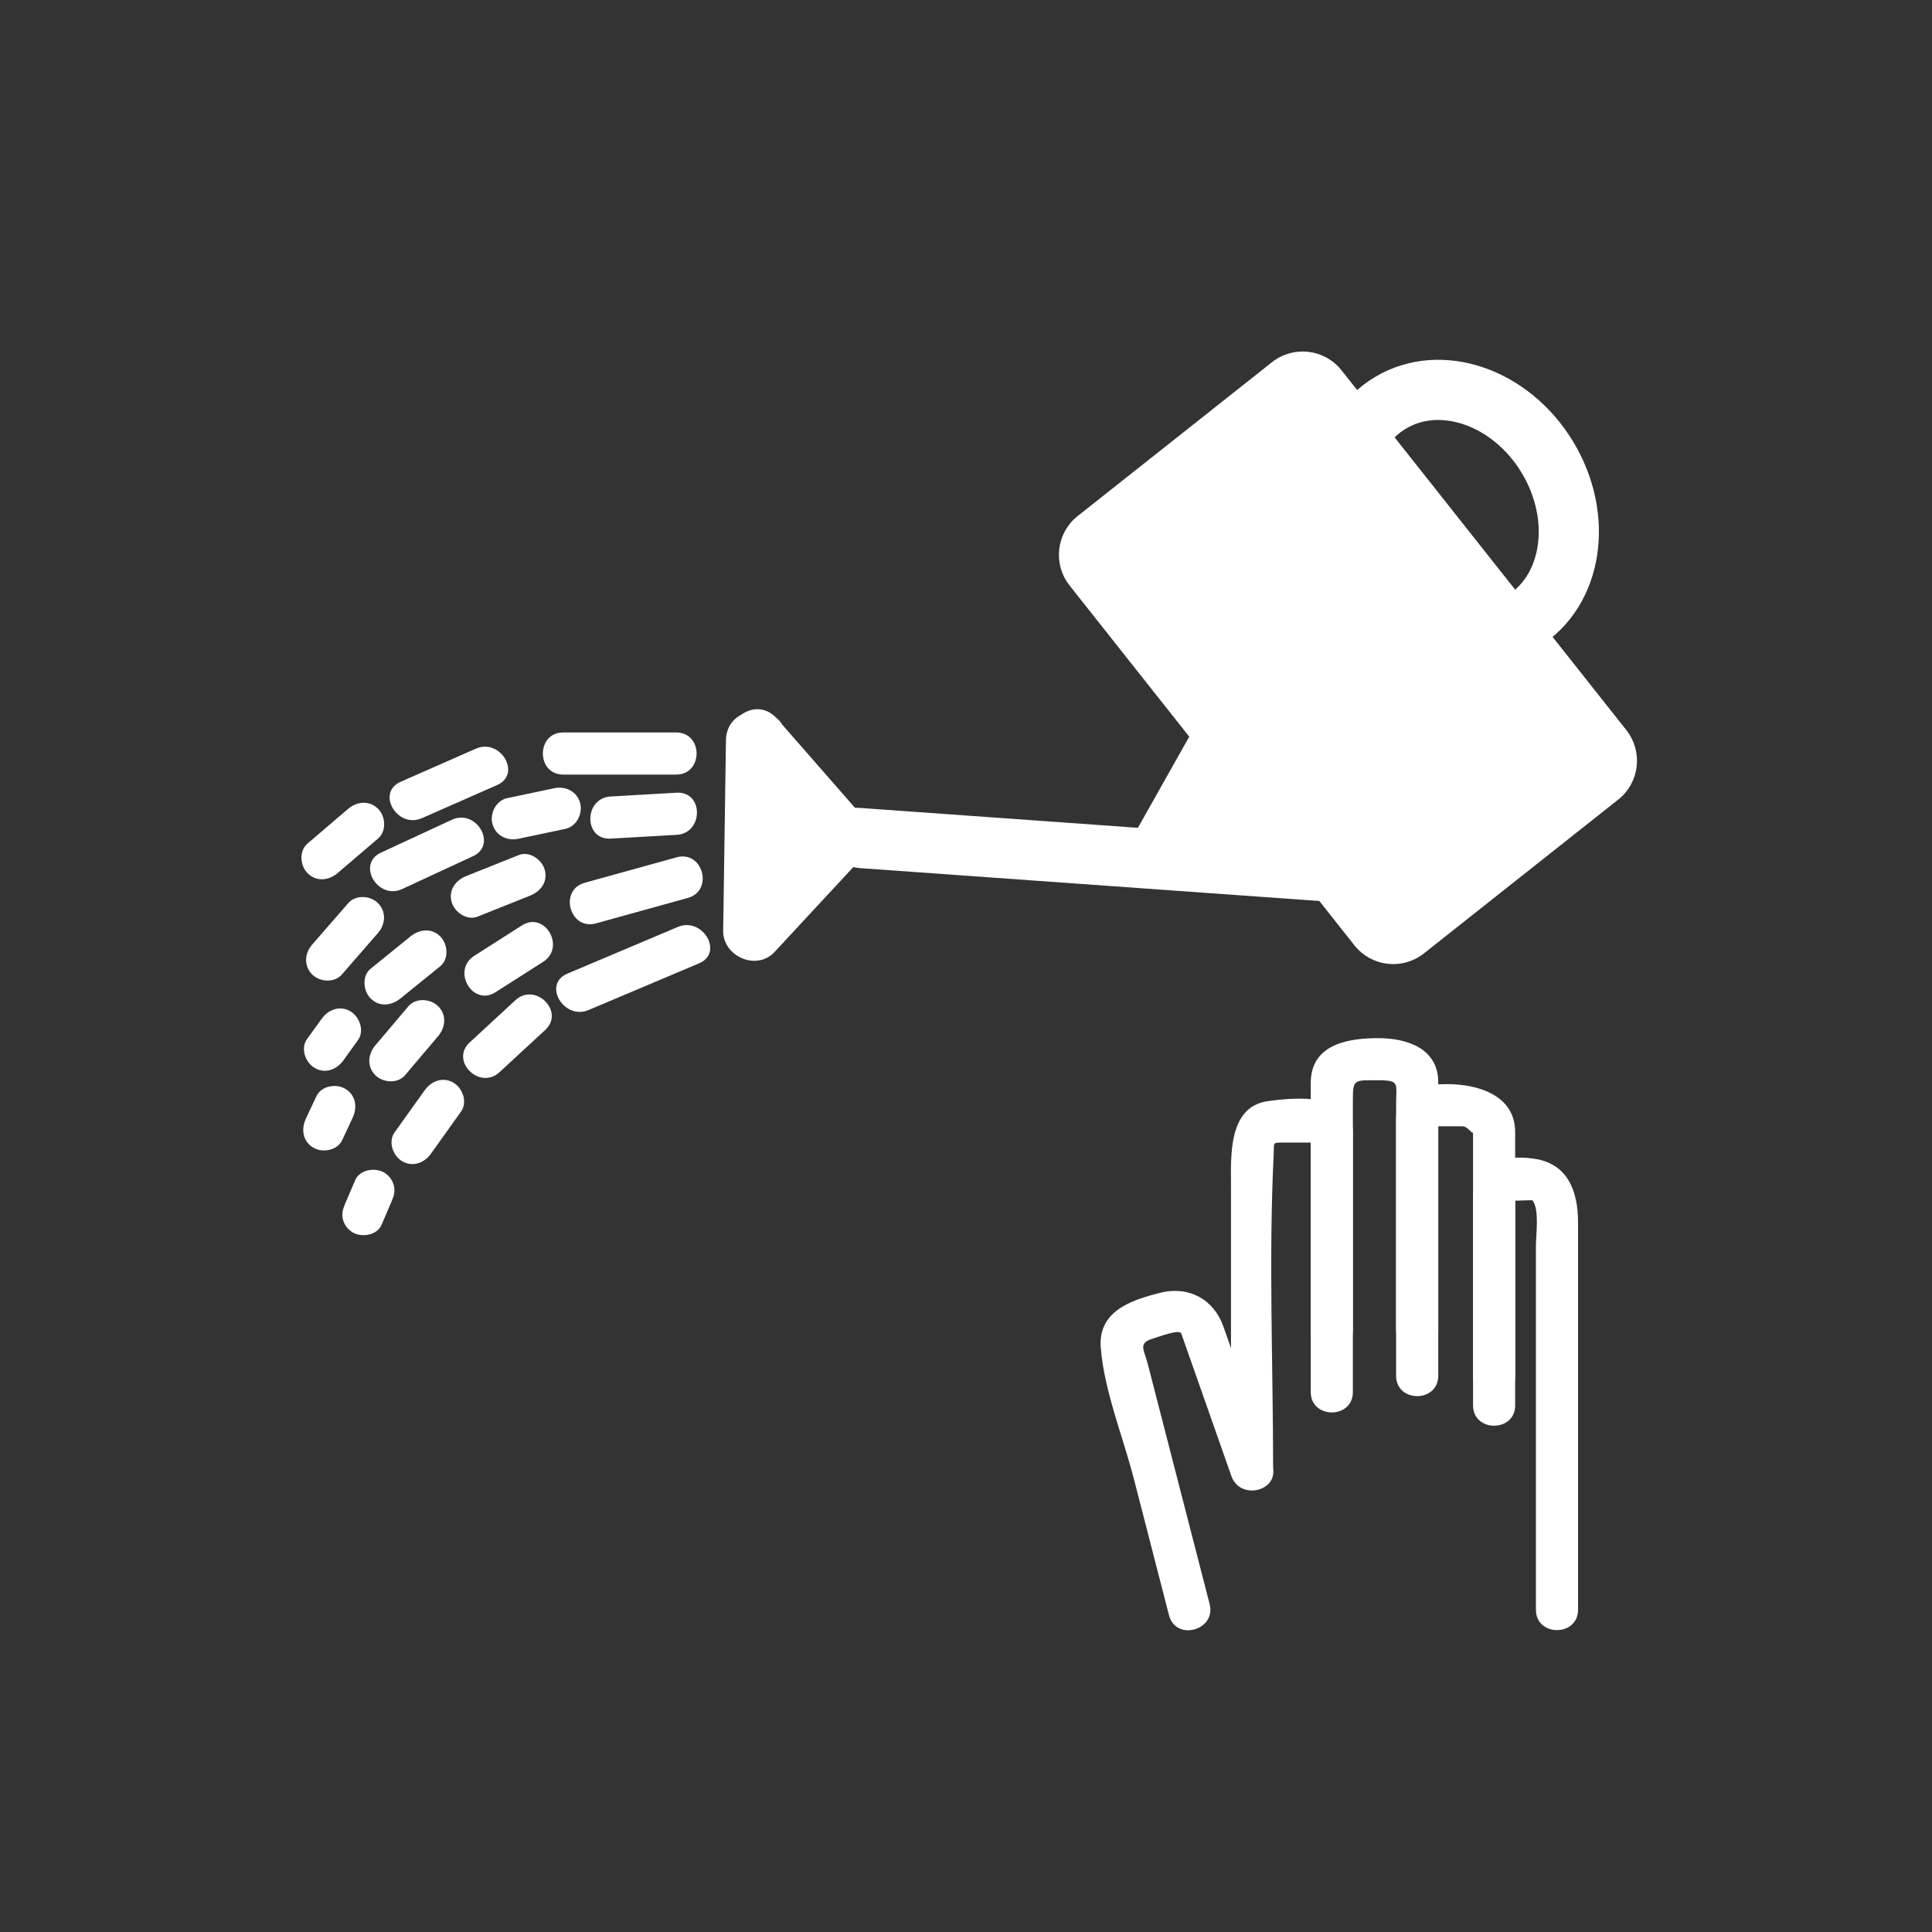 <svg xmlns="http://www.w3.org/2000/svg" viewBox="20 20 321 321">
<rect x="20" y="20" width="321" height="321" fill="#333333" stroke="none"/>
<g fill="#fff">
	<path stroke="#fff" stroke-miterlimit="10" d="M289.82,141.612c2.646,3.343,2.081,8.199-1.262,10.845 l-32.286,25.559c-3.343,2.646-8.2,2.081-10.845-1.261l-47.322-59.78c-2.647-3.344-2.082-8.2,1.261-10.846l32.286-25.558 c3.344-2.646,8.199-2.082,10.846,1.262L289.82,141.612z"/>
	<path d="M162.793,164.229c27.088,1.939,54.177,3.878,81.265,5.817c6.438,0.461,6.394-9.542,0-10 c-27.088-1.939-54.177-3.878-81.265-5.817C156.355,153.768,156.4,163.771,162.793,164.229L162.793,164.229z"/>
	<polygon points="145.615,142.997 159.633,159.026 145.152,174.636"/>
	<path d="M142.08,146.532c4.673,5.343,9.345,10.686,14.018,16.029c0-2.357,0-4.714,0-7.071 c-4.827,5.204-9.653,10.407-14.48,15.61c2.845,1.179,5.69,2.357,8.536,3.536c0.154-10.546,0.309-21.093,0.463-31.64 c0.094-6.452-9.906-6.443-10,0c-0.154,10.546-0.309,21.093-0.463,31.64c-0.063,4.268,5.555,6.749,8.536,3.536
		c4.827-5.204,9.653-10.407,14.48-15.61c1.947-2.099,1.845-4.961,0-7.071c-4.673-5.343-9.345-10.686-14.018-16.029 C144.898,134.598,137.854,141.7,142.08,146.532z"/>
	<ellipse transform="matrix(0.856 -0.517 0.517 0.856 -16.577 150.62)" fill="none" stroke="#fff" stroke-width="10" stroke-miterlimit="10" cx="261.924" cy="105.049" rx="17.713" ry="21.222"/>
	<polygon stroke="#fff" stroke-miterlimit="10" points="207.401,161.507 221.662,136.196 236.753,161.371"/>
	<path d="M132.422,151.708c-3.654,0.209-7.308,0.418-10.962,0.627c-4.487,0.257-4.512,7.258,0,7 c3.654-0.209,7.308-0.418,10.962-0.627C136.909,158.451,136.934,151.45,132.422,151.708L132.422,151.708z"/>
	<path d="M95.066,156.207c-3.924,1.819-7.847,3.639-11.771,5.458c-4.092,1.897-0.534,7.93,3.533,6.044 c3.923-1.819,7.847-3.639,11.771-5.458C102.691,160.353,99.133,154.32,95.066,156.207L95.066,156.207z"/>
	<path d="M77.856,170.06c-1.999,2.297-3.997,4.594-5.996,6.89c-1.251,1.438-1.418,3.532,0,4.95 c1.279,1.278,3.697,1.44,4.95,0c1.999-2.296,3.997-4.593,5.996-6.89c1.251-1.438,1.418-3.532,0-4.95 C81.527,168.781,79.109,168.62,77.856,170.06L77.856,170.06z"/>
	<path d="M132.35,141.696c-6.256,0-12.511,0-18.767,0c-4.514,0-4.514,7,0,7c6.256,0,12.511,0,18.767,0 C136.864,148.696,136.864,141.696,132.35,141.696L132.35,141.696z"/>
	<path d="M99.066,144.392c-4.167,1.833-8.333,3.667-12.5,5.5c-4.124,1.814-0.558,7.844,3.533,6.044 c4.167-1.833,8.333-3.667,12.5-5.5C106.723,148.622,103.157,142.592,99.066,144.392L99.066,144.392z"/>
	<path d="M77.858,154.376c-2.25,1.921-4.5,3.843-6.75,5.764c-1.452,1.24-1.269,3.681,0,4.95 c1.428,1.427,3.5,1.237,4.95,0c2.25-1.921,4.5-3.843,6.75-5.764c1.452-1.24,1.269-3.681,0-4.95 C81.38,152.949,79.308,153.139,77.858,154.376L77.858,154.376z"/>
	<path d="M132.419,162.441c-5.089,1.41-10.178,2.819-15.267,4.229c-4.344,1.204-2.497,7.957,1.861,6.75 c5.089-1.41,10.178-2.819,15.267-4.229C138.625,167.988,136.778,161.234,132.419,162.441L132.419,162.441z"/>
	<path d="M106.713,173.76c-2.639,1.684-5.278,3.368-7.918,5.052c-3.792,2.419-0.285,8.48,3.533,6.044 c2.639-1.685,5.278-3.368,7.918-5.052C114.038,177.385,110.531,171.324,106.713,173.76L106.713,173.76z"/>
	<path d="M87.858,187.189c-1.833,2.166-3.667,4.333-5.5,6.5c-1.231,1.455-1.432,3.518,0,4.949 c1.265,1.265,3.716,1.458,4.95,0c1.833-2.166,3.667-4.333,5.5-6.5c1.231-1.455,1.432-3.518,0-4.949 C91.543,185.925,89.092,185.731,87.858,187.189L87.858,187.189z"/>
	<path d="M72.561,202.147c-0.583,1.25-1.167,2.5-1.75,3.75c-0.807,1.729-0.502,3.76,1.255,4.789 c1.53,0.896,3.982,0.473,4.789-1.256c0.583-1.25,1.167-2.5,1.75-3.75c0.807-1.729,0.502-3.76-1.255-4.789 C75.819,199.995,73.368,200.419,72.561,202.147L72.561,202.147z"/>
	<path d="M132.625,174.011c-6.122,2.587-12.244,5.174-18.366,7.761c-4.146,1.752-0.573,7.78,3.533,6.045 c6.122-2.588,12.244-5.175,18.366-7.762C140.303,178.303,136.731,172.275,132.625,174.011L132.625,174.011z"/>
	<path d="M105.629,186.189c-2.528,2.333-5.056,4.666-7.583,7c-3.323,3.067,1.639,8.006,4.95,4.949 c2.528-2.333,5.056-4.666,7.583-7C113.902,188.071,108.94,183.133,105.629,186.189L105.629,186.189z"/>
	<path d="M90.561,201.147c-1.667,2.333-3.333,4.667-5,7c-1.111,1.556-0.277,3.891,1.255,4.789 c1.76,1.03,3.682,0.293,4.789-1.256c1.667-2.333,3.333-4.667,5-7c1.111-1.556,0.277-3.891-1.255-4.789 C93.59,198.861,91.667,199.599,90.561,201.147L90.561,201.147z"/>
	<path d="M79.022,216.065c-0.558,1.305-1.115,2.609-1.672,3.914c-0.388,0.909-0.627,1.701-0.353,2.697 c0.241,0.875,0.826,1.633,1.608,2.092c1.489,0.872,4.039,0.5,4.789-1.256c0.558-1.305,1.115-2.609,1.672-3.914 c0.388-0.909,0.627-1.701,0.353-2.697c-0.241-0.875-0.826-1.633-1.608-2.092C82.321,213.938,79.772,214.31,79.022,216.065 L79.022,216.065z"/>
	<path d="M106.202,162.065c-2.907,1.161-5.815,2.322-8.723,3.483c-1.77,0.707-2.993,2.311-2.444,4.306 c0.463,1.685,2.531,3.153,4.306,2.444c2.907-1.161,5.815-2.322,8.723-3.483c1.77-0.707,2.993-2.311,2.444-4.306 C110.044,162.825,107.977,161.357,106.202,162.065L106.202,162.065z"/>
	<path d="M88.202,175.586c-2.206,1.786-4.412,3.572-6.618,5.358c-1.484,1.203-1.243,3.708,0,4.95 c1.454,1.454,3.469,1.199,4.95,0c2.206-1.786,4.412-3.572,6.618-5.358c1.484-1.203,1.243-3.708,0-4.95 C91.698,174.133,89.683,174.387,88.202,175.586L88.202,175.586z"/>
	<path d="M73.432,189.286c-0.807,1.119-1.613,2.237-2.42,3.356c-1.118,1.551-0.272,3.894,1.255,4.789 c1.765,1.033,3.675,0.288,4.789-1.256c0.807-1.119,1.613-2.237,2.42-3.356c1.118-1.551,0.272-3.894-1.255-4.789 C76.455,186.997,74.545,187.742,73.432,189.286L73.432,189.286z"/>
	<path d="M112.081,150.961c-2.604,0.551-5.209,1.102-7.814,1.653c-1.867,0.395-2.927,2.551-2.444,4.306 c0.528,1.92,2.44,2.839,4.306,2.444c2.604-0.551,5.209-1.102,7.814-1.653c1.867-0.395,2.927-2.551,2.444-4.306 C115.858,151.485,113.946,150.567,112.081,150.961L112.081,150.961z"/>
	<path d="M244.778,240.941c0-7.839,0-15.679,0-23.518c0-4.717,0-9.435,0-14.151 c0-4.061,0.029-3.786,4.263-3.786c3.591,0,2.922,0.556,2.922,3.979c0,4.77,0,9.54,0,14.311c0,7.722,0,15.444,0,23.166
		c0,4.514,7,4.514,7,0c0-9.628,0-19.256,0-28.884c0-4.085,0-8.17,0-12.256c0-5.635-5.261-7.315-9.922-7.315 c-4.991,0-11.263,0.944-11.263,7.491c0,3.907,0,7.815,0,11.724c0,9.746,0,19.493,0,29.24 C237.778,245.455,244.778,245.455,244.778,240.941L244.778,240.941z"/>
	<path d="M231.528,264.111c0-17.41-0.761-34.986,0.096-52.377c0.083-1.703-0.229-1.899,1.159-1.899 c1.529,0,3.06,0,4.589,0c3.138,0,0.406,0.3,0.406-1.67c0,0.426,0,0.851,0,1.276c0,4.608,0,9.217,0,13.825
		c0,9.341,0,18.682,0,28.022c0,4.514,7,4.514,7,0c0-10.579,0-21.157,0-31.736c0-3.836,0-7.672,0-11.508 c0-6.559-9.838-5.706-14.152-5.085c-6.638,0.955-6.098,9.225-6.098,14.27c0,5.17,0,10.339,0,15.508c0,10.458,0,20.916,0,31.374 C224.528,268.625,231.528,268.625,231.528,264.111L231.528,264.111z"/>
	<path d="M258.963,248.58c0-7.706,0-15.411,0-23.117c0-4.991,0-9.981,0-14.972c0-1.372,0-2.745,0-4.117 c0-0.306,0-0.611,0-0.917c0,2.009-2.68,1.67,0.573,1.67c1.134,0,2.268,0,3.402,0c1.072,0,1.806,1.667,1.806,0.878
		c0,0.961,0,1.923,0,2.884c0,4.636,0,9.272,0,13.908c0,7.928,0,15.855,0,23.783c0,4.514,7,4.514,7,0c0-9.523,0-19.048,0-28.571 c0-3.97,0-7.938,0-11.908c0-6.226-6.348-7.974-11.283-7.974c-4.253,0-8.498,0.675-8.498,5.938c0,4.514,0,9.027,0,13.542
		c0,9.657,0,19.315,0,28.973C251.963,253.094,258.963,253.094,258.963,248.58L258.963,248.58z"/>
	<path d="M271.744,253.496c0-10.19,0-20.382,0-30.572c0-1.636,0-3.271,0-4.906 c0,0.553-2.668,1.47,0.174,1.47c0.352,0,2.668-0.114,2.72-0.045c1.165,1.542,0.552,5.814,0.552,7.593c0,20.14,0,40.278,0,60.418
		c0,4.514,7,4.514,7,0c0-21.451,0-42.901,0-64.352c0-5.274-1.744-9.873-7.494-10.614c-5.423-0.699-9.951,0.92-9.951,6.859 c0,11.383,0,22.767,0,34.149C264.744,258.01,271.744,258.01,271.744,253.496L271.744,253.496z"/>
	<path d="M220.98,286.513c-3.43-13.311-6.859-26.621-10.289-39.932c-0.623-2.422-1.691-3.43,0.975-4.214 c0.966-0.284,4.327-1.591,4.607-0.793c0.414,1.177,0.827,2.354,1.241,3.531c2.359,6.713,4.72,13.427,7.079,20.14
		c1.486,4.229,8.251,2.409,6.75-1.861c-2.693-7.663-5.388-15.327-8.081-22.99c-1.577-4.485-5.719-6.801-10.499-5.597 c-4.827,1.217-10.355,3.049-9.871,9.127c0.572,7.174,3.696,14.793,5.484,21.73c1.951,7.573,3.902,15.146,5.854,22.72 C215.356,292.742,222.107,290.888,220.98,286.513L220.98,286.513z"/>
</g>
</svg>
